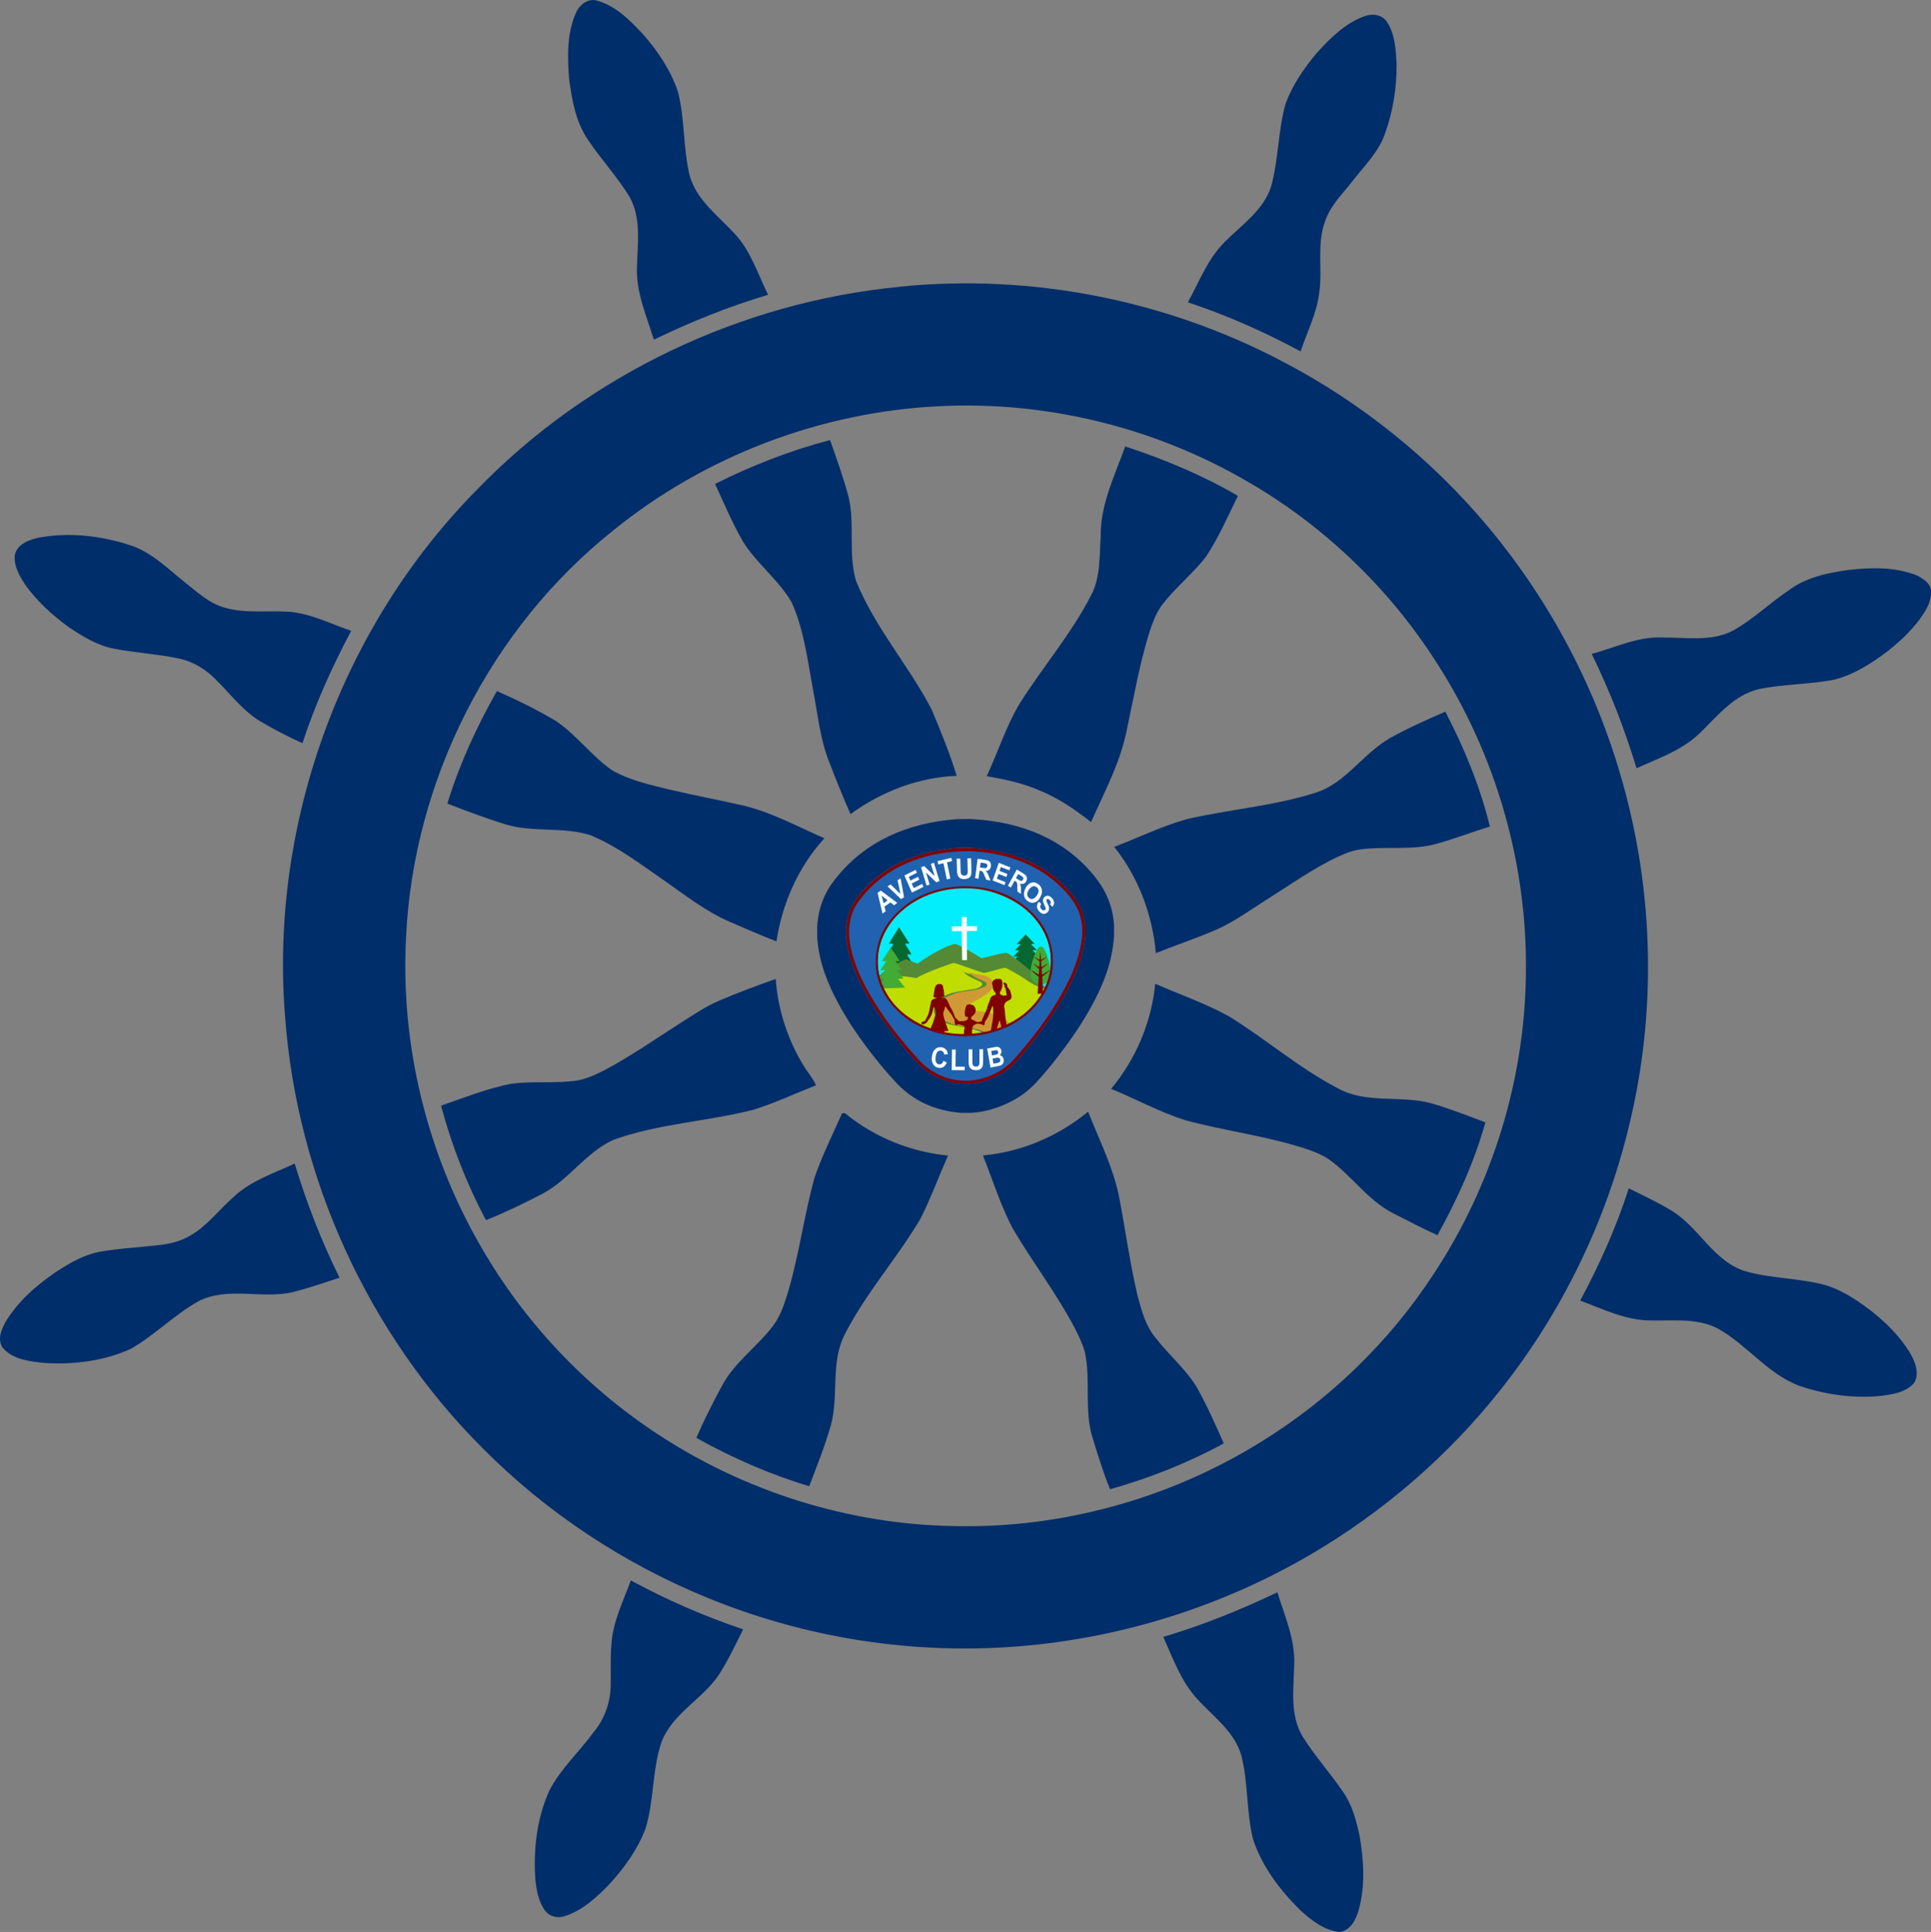 <?xml version="1.0" encoding="UTF-8"?>
<svg id="Layer_1" data-name="Layer 1" xmlns="http://www.w3.org/2000/svg" viewBox="0 0 262.7 262.8">
  <rect x="0" y="0" width="262.7" height="262.8" fill="#808080" stroke="none"/>
  <defs>
    <style>
      .cls-1 {
        fill: maroon;
      }

      .cls-1, .cls-2, .cls-3, .cls-4, .cls-5, .cls-6, .cls-7, .cls-8, .cls-9 {
        fill-rule: evenodd;
      }

      .cls-10, .cls-3 {
        fill: #fff;
      }

      .cls-11 {
        fill: #002e6a;
      }

      .cls-2 {
        fill: #2062af;
      }

      .cls-4 {
        fill: #40ab35;
      }

      .cls-5 {
        fill: #03eefc;
      }

      .cls-6 {
        fill: #d19935;
      }

      .cls-7 {
        fill: #548a35;
      }

      .cls-8 {
        fill: #066730;
      }

      .cls-9 {
        fill: #bfde00;
      }
    </style>
  </defs>
  <path class="cls-11" d="M78.34,1.78c.46-1.13,1.71-2.11,2.96-1.67,2.56.73,4.47,2.73,6.24,4.61,1.99,2.29,3.72,4.87,4.69,7.76.95,3.71.69,7.62,1.58,11.35.92,3.38,3.89,5.51,6.15,7.98,2.19,2.34,3.14,5.47,4.53,8.29-5.35,1.59-10.52,3.68-15.54,6.1-.99-3.21-2.41-6.39-2.3-9.81.08-3.22.63-6.7-1.02-9.64-1.65-2.69-3.81-5.02-5.57-7.63-1.72-2.46-2.26-5.5-2.64-8.42-.23-2.98-.31-6.13.92-8.92Z"/>
  <path class="cls-11" d="M185.71,2.19c1.02-.39,2.3-.19,2.95.75,1.13,1.68,1.23,3.79,1.34,5.74.02,3.23-.48,6.48-1.59,9.52-.84,2.45-2.75,4.3-4.3,6.3-1.38,1.79-3.11,3.41-3.84,5.6-1.15,3.09-.35,6.43-.78,9.61-.31,2.84-1.66,5.41-2.55,8.09-4.92-2.65-10.04-4.92-15.34-6.68,1.56-2.79,2.69-5.91,5.01-8.2,2.3-2.32,5.25-4.28,6.31-7.53,1.03-3.69.93-7.61,1.98-11.3.94-2.55,2.51-4.83,4.25-6.9,1.86-2.03,3.9-4.1,6.57-5.01Z"/>
  <path class="cls-11" d="M122.39,39c17.83-1.81,36.14,1.79,52,10.12,10.78,5.61,20.44,13.39,28.21,22.73,8.41,10.12,14.66,22.02,18.18,34.7,4.23,15.1,4.57,31.28.86,46.52-3.13,13.06-9.13,25.42-17.47,35.94-7.09,8.99-15.91,16.59-25.77,22.39-11.3,6.63-24.01,10.84-37.03,12.28-15.15,1.7-30.71-.47-44.82-6.21-11.55-4.67-22.17-11.67-30.94-20.52-15.51-15.52-25.19-36.69-26.82-58.56-2.15-26.2,7.62-53.09,26.1-71.78,15.1-15.61,35.89-25.51,57.5-27.6ZM127.84,55.25c-16.11.76-31.94,6.76-44.46,16.94-16.67,13.3-27.14,33.97-28.14,55.27-.78,14.57,2.81,29.32,10.09,41.95,5.89,10.32,14.26,19.21,24.21,25.72,11.89,7.81,26.02,12.24,40.26,12.46,14.6.34,29.24-3.71,41.65-11.39,9.42-5.79,17.57-13.66,23.61-22.93,7.95-12.05,12.39-26.41,12.53-40.86.22-14.86-4.08-29.74-12.12-42.23-6.54-10.27-15.61-18.92-26.2-24.93-12.49-7.18-27.04-10.71-41.42-10Z"/>
  <path class="cls-11" d="M97.28,65.83c4.99-2.51,10.22-4.55,15.64-5.97.92,2.56,1.82,5.13,2.53,7.75.87,3.73-.08,7.69,1,11.39,2.55,6.33,7.18,11.52,10.31,17.54,1.23,2.96,2.46,5.93,3.39,8.99-5.21.21-10.25,2.15-14.44,5.21-1.02-2.28-1.94-4.6-2.84-6.93-1.31-3.19-1.61-6.66-2.27-10.01-.73-3.99-1.22-8.11-2.89-11.84-1.77-3.09-4.75-5.27-6.63-8.28-1.44-2.53-2.59-5.21-3.8-7.85Z"/>
  <path class="cls-11" d="M149.74,72.7c.02-4.22,1.94-8.08,3.34-11.97,5.31,1.74,10.49,3.9,15.33,6.72-1.36,2.77-2.6,5.62-4.3,8.21-1.85,2.43-4.31,4.32-6.13,6.78-.76,1.09-1.21,2.34-1.62,3.58-1.3,4.19-2.05,8.51-2.97,12.79-.82,4.62-3.07,8.77-4.96,13.01-2.15-1.68-4.42-3.25-6.96-4.28-2.3-1.01-4.77-1.53-7.24-1.96,1.53-3.25,2.61-6.72,4.45-9.82,3.13-4.97,7.01-9.47,9.72-14.71,1.38-2.56,1.15-5.56,1.36-8.36Z"/>
  <path class="cls-11" d="M5.47,73.1c4-.7,8.18-.24,12.03,1,2.97.88,5.19,3.14,7.55,5.03,1.73,1.38,3.44,2.98,5.63,3.56,2.83.79,5.79.33,8.68.53,2.97.24,5.64,1.66,8.42,2.59-2.62,4.91-4.9,10-6.64,15.29-2.03-.93-4.02-1.95-5.93-3.1-2.67-1.69-4.42-4.41-6.8-6.43-1.22-.99-2.66-1.72-4.2-2.02-2.85-.59-5.76-.75-8.61-1.29-2.33-.42-4.38-1.69-6.3-2.99-2.14-1.56-4.13-3.37-5.71-5.51-.83-1.21-1.67-2.58-1.6-4.1.21-1.67,2.07-2.28,3.48-2.57Z"/>
  <path class="cls-11" d="M243.31,80.33c2.35-1.8,5.35-2.42,8.22-2.81,3.08-.34,6.34-.42,9.26.76.89.45,2.03,1.17,1.91,2.32.04.96-.39,1.85-.87,2.66-1.3,2.06-3.08,3.78-4.98,5.28-2.2,1.68-4.59,3.21-7.29,3.91-3.39.66-6.89.59-10.28,1.29-3.37.79-5.6,3.62-7.97,5.92-2.4,2.37-5.66,3.47-8.67,4.84-1.62-5.34-3.64-10.54-6.1-15.55,3.16-.85,6.23-2.38,9.58-2.23,3.24-.04,6.74.63,9.73-.99,2.68-1.51,4.9-3.69,7.45-5.4Z"/>
  <path class="cls-11" d="M67.59,94c2.76,1.22,5.49,2.55,8.08,4.1,2.79,1.9,4.8,4.72,7.56,6.65,2.44,1.42,5.24,2.01,7.96,2.68,3.15.74,6.33,1.33,9.49,2.05,4.06.87,7.71,2.92,11.48,4.55-3.56,3.87-5.74,8.86-6.53,14.03-2.14-.84-4.25-1.75-6.35-2.67-3.34-1.43-6.18-3.72-9.14-5.77-3.16-2.18-6.26-4.55-9.84-6.02-3.74-1.18-7.79-.32-11.54-1.47-2.68-.82-5.29-1.81-7.9-2.82,1.63-5.35,3.99-10.45,6.74-15.31Z"/>
  <path class="cls-11" d="M189.11,100.39c2.43-1.35,4.97-2.48,7.52-3.58,2.58,4.96,4.73,10.18,6.06,15.62-2.44.75-4.82,1.67-7.28,2.36-3.35.92-6.85.3-10.25.74-1.62.19-3.08.97-4.51,1.69-3.12,1.66-6.01,3.71-9,5.58-2.16,1.4-4.29,2.91-6.69,3.88-2.54,1.07-5.16,1.94-7.71,2.97-.48-5.23-2.37-10.34-5.67-14.45,3.31-1.25,6.49-2.84,9.91-3.78,5.73-1.33,11.66-1.76,17.29-3.53,4.24-1.23,6.6-5.39,10.33-7.49Z"/>
  <path class="cls-11" d="M97.8,136.13c2.54-1.09,5.13-2.04,7.73-2.97.3,4.24,1.67,8.39,3.91,11.99.52.83,1.19,1.57,1.57,2.48-2.82,1.1-5.56,2.41-8.46,3.31-6.31,1.63-12.96,1.88-19.12,4.12-3.71,1.68-6,5.39-9.57,7.29-2.53,1.32-5.1,2.57-7.75,3.62-2.62-4.93-4.67-10.17-6.11-15.57,3.12-1.08,6.21-2.31,9.46-2.97,2.86-.39,5.78-.05,8.65-.39,1.46-.17,2.8-.8,4.09-1.45,3.6-1.9,6.94-4.24,10.37-6.43,1.71-1.07,3.37-2.24,5.24-3.03Z"/>
  <path class="cls-11" d="M157.16,133.82c3.35,1.47,6.82,2.66,10.03,4.43,5.01,3.08,9.48,7,14.71,9.73,3.92,2.25,8.65.94,12.85,2.11,2.49.72,4.9,1.67,7.33,2.58-1.5,5.37-3.83,10.48-6.52,15.35-2.05-.91-4.03-1.97-6.03-2.98-3.47-1.76-5.65-5.16-8.79-7.37-1.06-.7-2.26-1.14-3.46-1.52-5.24-1.67-10.73-2.33-16.02-3.77-3.49-1.1-6.72-2.88-10.1-4.27,3.36-4.03,5.5-9.06,6-14.29Z"/>
  <path class="cls-11" d="M114.45,151.67c.04-.37.52-.29.7-.09,3.92,3.17,8.8,5.12,13.82,5.61-1.27,2.87-2.35,5.83-3.77,8.63-3.16,5.34-7.36,10.02-10.2,15.55-2.08,3.86-.84,8.43-1.97,12.53-.81,2.81-1.9,5.53-2.94,8.27-5.35-1.6-10.49-3.87-15.36-6.58,1.03-2.39,2.21-4.71,3.45-7,1.67-3.23,4.77-5.33,6.94-8.18.93-1.2,1.45-2.65,1.91-4.08,1.64-5.29,2.31-10.81,3.78-16.13,1-2.92,2.38-5.7,3.64-8.52Z"/>
  <path class="cls-11" d="M133.73,157.17c5.23-.47,10.25-2.62,14.3-5.95,1.55,3.96,3.55,7.81,4.3,12.04.83,4.34,1.41,8.72,2.44,13.02.54,1.96,1.05,4.04,2.39,5.64,1.75,2.29,4.01,4.17,5.56,6.62,1.43,2.51,2.59,5.16,3.77,7.8-4.89,2.67-10.11,4.72-15.47,6.24-.93-2.23-1.62-4.55-2.34-6.85-1.25-3.83-.24-7.95-1.1-11.85-.33-1.11-.83-2.16-1.35-3.19-2.49-4.75-5.78-9.01-8.48-13.63-1.66-3.16-2.71-6.59-4.03-9.89Z"/>
  <path class="cls-11" d="M31.92,162.68c2.33-2.11,5.37-3.1,8.17-4.4,1.61,5.33,3.63,10.53,6.1,15.52-2.1.7-4.19,1.41-6.33,1.96-4.25,1.01-8.91-.83-12.93,1.28-3.24,1.84-5.88,4.57-9.11,6.43-3.67,1.68-7.82,2.18-11.82,1.93-1.92-.22-4.11-.43-5.5-1.92-.93-1.05-.37-2.52.21-3.59,1.68-2.82,4.21-5.04,6.91-6.87,1.8-1.19,3.72-2.29,5.85-2.73,2.8-.5,5.64-.61,8.45-.96,1.37-.16,2.74-.53,3.93-1.24,2.4-1.35,4.01-3.65,6.08-5.4Z"/>
  <path class="cls-11" d="M214.97,176.93c2.63-4.89,4.91-9.99,6.62-15.28,1.98.99,4,1.92,5.89,3.08,3.63,2.24,5.55,6.67,9.73,8.12,3.66,1.12,7.58.96,11.27,2,1.47.47,2.83,1.22,4.13,2.06,2.78,1.87,5.37,4.14,7.16,7,.74,1.22,1.42,2.83.65,4.19-1.21,1.4-3.21,1.63-4.94,1.82-3.58.28-7.21-.23-10.61-1.38-4.33-1.58-7.14-5.55-11.08-7.77-2.84-1.53-6.17-1.09-9.27-1.15-3.37-.02-6.44-1.54-9.54-2.7Z"/>
  <path class="cls-11" d="M85.82,214.98c4.89,2.66,10.01,4.88,15.28,6.66-1.02,2.02-1.98,4.09-3.19,6.01-2.25,3.48-6.48,5.39-7.95,9.41-1.26,3.8-.96,7.92-2.16,11.73-1.09,2.84-2.91,5.36-4.97,7.59-1.7,1.75-3.59,3.48-5.95,4.25-.93.35-2.07.12-2.69-.68-.95-1.26-1.22-2.88-1.37-4.41-.26-4.09.23-8.32,1.96-12.07,1.56-2.94,4.06-5.22,6.01-7.89,1.44-1.73,2.23-3.95,2.29-6.19.04-1.96-.07-3.91.11-5.86.22-3.02,1.61-5.76,2.63-8.55Z"/>
  <path class="cls-11" d="M158.26,222.66c5.34-1.57,10.5-3.68,15.52-6.06,1,3.23,2.44,6.43,2.29,9.88-.08,3.24-.61,6.76,1.12,9.7,1.66,2.67,3.8,5.01,5.56,7.62,1.23,1.76,1.77,3.88,2.22,5.95.57,3.32.79,6.79-.13,10.07-.36,1.3-1.11,2.78-2.6,2.99-2.15-.23-3.93-1.66-5.46-3.08-2.71-2.71-5.1-5.87-6.31-9.54-.93-3.73-.64-7.65-1.59-11.37-.92-3.31-3.88-5.33-6.06-7.78-2.18-2.38-3.25-5.48-4.56-8.38Z"/>
  <path class="cls-9" d="M119.69,131.64c1.43-.15,2.53-1.65,3.99-1.15.59.2,1.16.25,1.63-.26.26-.28.42-.67.69-.9.25-.21.63-.32.93-.46.71-.34,1.44-.75,2.22-.79.48-.03,1-.05,1.46.09.32.1.53.31.81.48.28.17.55.29.8.48.41.3.54.52,1.06.57.77.07,1.62-.17,2.36-.17.43,0,.93.17,1.34.29.16.05.43.11.57.19.15.09.25.31.43.4.25.14.68.21.89.41.22.21.16.57.36.78.17.18.47.21.67.27.3.08.48.24.75.42.2.13.46.19.64.32.15.11.21.26.37.36.41.24,1.27.14,1.47.66.12.31.02.9.06,1.24.05.44.11,1.02.03,1.46-.23,1.23-1.39,1.86-2.22,2.56-.3.26-.57.5-.84.78-.27.28-.48.6-.75.87-.55.55-1.22,1.08-1.84,1.6-1.05.86-2.43,1.38-3.64,1.96-.61.29-1.28.25-1.95.29-.61.03-1.02-.18-1.58-.35-.76-.22-1.57-.37-2.34-.61-.64-.2-1.09-.47-1.65-.85-.53-.36-1.1-.64-1.46-1.22-.2-.32-.5-.64-.84-.83-.68-.37-1.39-.83-2.05-1.3-1.03-.72-1.37-2.17-2.05-3.16-.21-.3-.51-.45-.7-.76-.24-.38-.39-.9-.49-1.35-.15-.64-.31-1.63.22-2.11.23-.21.56-.15.86-.19"/>
  <path class="cls-5" d="M118.63,127.24c.09-1.07,1.12-1.98,1.84-2.72,1-1.02,2.11-1.44,3.27-2.02,2.51-1.24,5.52-2.08,8.34-2.13,1.51-.03,2.65.43,4.09.64.52.07,1.63.56,2.13.77.25.1.39.31.62.5.51.42,1.07.83,1.64,1.18.75.47,1.52.8,1.83,1.7.18.53.38,1.04.53,1.6.32,1.19.84,2.25,1.1,3.53.13.66.17,1.29.17,1.99,0,.62.17,1.53-.05,2.1-.94.18-2.08-.12-3.01-.31-.45-.33-1.04-.63-1.57-.91-.56-.3-.94-.93-1.53-1.26-.73-.42-1.56-.56-2.34-.72-.84-.17-1.52-.08-2.33-.11-.31-.59-1.65-.81-2.23-.99-.84-.25-1.63-.63-2.56-.58-.82.05-1.57.35-2.23.83-.59.43-1.02,1.43-1.74,1.47-1.01.06-1.66-.57-2.69-.08-.83.4-1.6.62-2.36,1.1-1.15.74-1.48-.43-1.48-1.49,0-1.19-.12-2.38.23-3.49.11-.34.26-.61.38-.95"/>
  <path class="cls-8" d="M123.72,128.38c-.17-.04-.43-.04-.59,0,.26.52.64.95.86,1.45-.19,0-.45,0-.59,0,.09.26.27.48.42.71.15.24.29.5.45.69-.15.11-.41.02-.61.05.21.49.64.98.86,1.45-.2,0-3.69.09-3.74.03-.23.04-.27-.22-.41-.32.22-.38.46-.73.67-1.11-.18-.05-.42,0-.62-.02.26-.52.58-.94.86-1.44-.13-.06-.41,0-.61-.02.26-.53.6-.93.86-1.46-.17-.05-.46,0-.61-.02.45-.77.93-1.49,1.38-2.25.01,0,.01,0,.01.02.36.53.71,1.12,1.07,1.68.11.18.25.33.32.55"/>
  <path class="cls-8" d="M140.78,128.4c-.15-.02-.38-.02-.52,0,.22.3.57.55.76.85-.17,0-.39,0-.52,0,.08.15.24.28.37.42.13.14.25.29.4.4-.13.06-.36.01-.54.03.19.29.56.57.76.85-.18,0-.36,0-.54,0,.23.31.53.54.77.85-.18,0-.36,0-.54,0,.23.31.51.56.77.83-.73.04-1.52.01-2.27.03.04-.09.1-.15.15-.22-.55-.47-1.1-.93-1.66-1.38-.04-.04.07-.06.02-.09-.2.02-.24-.13-.36-.19.19-.23.4-.43.59-.65-.16-.03-.37,0-.55,0,.23-.3.52-.55.76-.84-.11-.04-.36,0-.54,0,.23-.31.53-.55.76-.86-.15-.03-.41,0-.54,0,.4-.45.82-.87,1.22-1.32.01,0,.01,0,.01.01.32.31.62.65.94.98.1.1.22.19.28.32"/>
  <path class="cls-7" d="M133.55,130.35c1.13-.24,2.09-.58,3.3-.74.5-.07,3.94,2.92,4.07,3.04.39.34.42,1.07.87,1.34.63.38,1.36.66,2.13.84.03-.02,0-.1.01-.14.02.04.04.11.01.14.03.04.1.05.16.06-1.03.04-1.88-.3-2.66-.6-.78-.3-1.45-.73-2.09-1.18-.6-.42-2.39-1.43-2.55-1.46-.3-.06-2.59.71-2.97.69-.26-.02-3.8-1.35-4.09-1.35-.19,0-4.26,1.44-5.03,2.06-.73-.08-2.39-.49-3.19-.17-.83.33-1.56.73-2.3,1.1-.04-.28-.05-.6-.05-.92.26-.14.49-.37.71-.57.72-.64,1.75-1.28,2.91-1.8.74-.33.1-.27,2.08.4.44-.43,3.43-2.35,5-2.68.38-.08,2.6,1.3,3.66,1.92"/>
  <path class="cls-7" d="M129.43,135.1c1.36-.37,2.92-.51,3.21-.57.14-.03.93-.27.98-.62.03-.2-.18-.3-.25-.37-.08-.07-1.64-.6-2.19-1.25,0,0-.04-.04-.04-.05.22.07.53.2.77.24.74.13,1.69.16,2.25.68.17.16.31.41.3.93-.04.16-.1.25-.14.41-.39.63-.91.85-1.39,1.19"/>
  <path class="cls-7" d="M132.97,135.65c.15,0-2.37,1.07-1.93,1.51.08.08.21.14.31.17.09.03.2.08.3.09.25.04,3.79.81,4.06.94.53.27.99.74,1.39,1.4.14.38-2.93,1.65-2.93,1.55,0-.12-.1-.31-.16-.39-.19-.3-.49-.48-.72-.59-.24-.11-.92-.33-1-.34-.11-.02-.23-.03-.35-.08-.12-.04-.79-.15-.99-.21-.21-.06-.45-.1-.67-.13-.34-.05-.67-.14-1-.21-.1-.02-.19-.04-.29-.08-.62-.22-1.22-.37-1.7-1.09-.08-.13-.23-.45-.24-.64-.02-.37.14-.69.19-.93.26-.51.57-.79.95-1.03.1-.07,1.14-.49,1.25-.52"/>
  <path class="cls-6" d="M130.04,135.09c1.27-.31,1.83-.28,2.1-.34.07-.01.83-.13,1.11-.24.13-.05.93-.27.98-.62.03-.2-.18-.3-.25-.37-.08-.07-1.64-.6-2.19-1.25,0,0-.04-.04-.04-.05.22.07.53.2.77.24.74.13,1.69.16,2.25.68.17.16.31.41.3.93-.04.16-.1.25-.14.41-.39.63-.91.85-1.39,1.19"/>
  <path class="cls-6" d="M133.59,135.65c.15,0-2.37,1.07-1.93,1.51.08.08.21.14.31.17.09.03.2.08.3.09.25.04.51.09.76.12.4.04.76.08,1.17.16.09.02.18.02.26.04.1.03.14.04.32.08.23.07.5.14.73.21.27.08.55.21.82.34.53.27.99.74,1.39,1.4.14.38-3.14,1.99-3.07,1.9.05-.07.14-.25.14-.35,0-.12-.1-.31-.16-.39-.19-.3-.49-.48-.72-.59-.24-.11-.92-.33-1-.34-.11-.02-.23-.03-.35-.08-.12-.04-1.44-.3-1.67-.34-.34-.05-.67-.14-1-.21-.1-.02-.19-.04-.29-.08-.62-.22-1.22-.37-1.7-1.09-.08-.13-.23-.45-.24-.64-.02-.37.14-.69.19-.93.26-.51.57-.79.95-1.03.1-.07,1.14-.48,1.25-.52"/>
  <path class="cls-4" d="M141.31,133.86c-.73-.15-1.16-.62-1.11-1.72.04-.9.38-1.87.69-2.55.11-.25.24-.52.38-.67.16-.17.4-.24.6-.06.32.29.51.92.68,1.45.23.7.42,1.4.37,2.3-.04.81-.49,1.19-1.12,1.27"/>
  <path class="cls-1" d="M141.9,135.18s-.05,0-.07,0c-.2-.03-.45,0-.67,0,.06-.75.09-1.54.15-2.29-.33-.29-.67-.58-1.01-.86h0c.19.04.36.16.53.26.08.05.17.1.25.15.08.05.16.13.24.12.02-.24.03-.5.05-.74-.26-.25-.59-.51-.82-.75.31.13.54.34.83.5.02-.26.03-.52.05-.77-.12-.1-.24-.22-.37-.33-.13-.11-.28-.19-.35-.32.25.13.48.3.73.43,0-.23.04-.53.05-.74,0-.07-.05-.22.07-.21.04.3.04.63.06.95.29-.12.49-.32.8-.42-.11.09-.24.2-.39.32-.1.08-.36.22-.39.34-.01.05.01.12.02.18.01.18,0,.4.05.57.29-.17.55-.37.87-.51-.12.12-.26.24-.43.38-.09.07-.4.29-.43.39-.02.06.01.14.02.21,0,.18,0,.38.05.54.17-.1.34-.21.52-.31.18-.1.35-.22.53-.27-.33.31-.72.56-1.05.87.04.77.1,1.52.13,2.3"/>
  <path class="cls-1" d="M136.81,134.48c-.06-.09-.1-.17-.17-.25.1-.26-.25-.42-.08-.58.3.04.51.17.47.56.13.2.31.36.42.59.06.36.25.7.12,1-.1.23-.41.29-.62.44-.17.11-.37.36-.33.75,0,.05.04.15.05.2.05.29.04.61.08.92.1.77.22,1.68.3,2.5.03.28.04.56.07.84.03.27.04.56.08.81.05.28.18.3.41.43.1.06.32.15.28.28-.04.13-.45.08-.65.07-.14,0-.34.02-.4-.04-.04-.13.02-.24.04-.35-.04-.08-.18,0-.24-.04-.13-.65-.09-1.45-.2-2.11-.1-.61-.33-1.15-.44-1.69-.07.04-.08.14-.1.2-.16.5-.34,1.04-.46,1.6-.14.63-.31,1.28-.46,1.89,0,.06-.09,0-.1.04.05.26.09.6-.23.57h-.17c-.13-.04-.37.03-.42-.09-.01-.3.22-.34.38-.46-.01-.13-.13-.14-.15-.26.3-.93.49-2,.68-3.06.11-.6.19-1.12.14-1.8-.02-.23,0-.46-.08-.66-.22.53-.45,1.29-.75,1.78-.11.18-.26.36-.32.53-.04.14,0,.34-.13.37-.1.02-.14-.07-.2-.12,0-.21.01-.44-.04-.59.11-.22.21-.47.31-.73.1-.24.24-.46.33-.72.09-.26.15-.54.25-.8.05-.13.1-.25.15-.38.05-.13.08-.28.14-.39.14-.27.43-.32.69-.45.04-.18-.07-.27-.16-.38-.07-.1-.15-.21-.19-.34-.05-.17-.04-.35-.08-.54-.02-.08-.06-.14-.07-.23,0-.26.17-.37.29-.53.06.02.16,0,.23-.06,0-.04,0-.08,0-.12.02,0,.04.03.06.03.1.14.3.02.49.05.29.05.35.3.34.73,0,.13,0,.28-.02.38-.01.05-.06.1-.08.16-.02.06,0,.12-.02.16-.09.25-.32.37-.17.69.14.06.33.08.43.19.11-.06.29-.09.45-.06"/>
  <path class="cls-1" d="M131.79,136.59s.04,0,.06,0h0c.2.07.42.11.61.17.14.22.31.41.27.78-.01.12-.07.26-.13.35-.18.3-.54.33-.48.71.12.14.36.18.55.28.05.03.08.07.13.09.28.12.59.01.83-.1.04.04-.01.12.05.15.09,0,.15-.02.23-.03.14.17.03.38-.11.41-.16.02-.33-.11-.54-.13-.13-.01-.29-.02-.41,0-.16.03-.17.15-.34.15-.21.19-.26.49-.27.87,0,.1.02.22,0,.32-.01.06-.06.11-.08.16-.07.29-.04.6-.1.92-.02.11-.06.26-.1.41-.04.14-.1.3-.07.39.05.2.34.2.36.42-.13.1-.61.15-.71,0,0-.08.03-.12.04-.19-.16-.16-.04-.58,0-.89.03-.27.06-.52.05-.76-.21.27-.37.6-.54.95-.08.15-.18.33-.25.5-.1.24-.16.49-.34.62-.03.05,0,.14-.04.19-.22.07-.65.1-.73-.12,0-.02,0-.04,0-.05.08-.14.28-.14.41-.23.03-.06-.03-.09-.03-.16.26-.46.5-1.04.74-1.56.12-.25.3-.49.31-.81,0-.06-.02-.12-.01-.18.01-.18.11-.37.09-.58-.25-.19-.6-.21-.92-.34-.14-.06-.26-.14-.45-.16,0-.12-.02-.27.04-.34.29.05.92.18,1.31.07.23-.06.56-.2.42-.56-.08-.01-.19.04-.27-.01-.11-.08-.13-.47-.11-.69.02-.19.07-.44.12-.58.04-.1.13-.21.13-.35.07-.05.3.1.28-.08"/>
  <path class="cls-1" d="M128.27,134.19c.03.07.09.31.13.59.05.39.11.8,0,.82-.15.03-.3.02-.31.05-.06.1.21.08.31.1.09.02.25.06.3.11.12.1.27.42.35.61.11.26.2.46.32.66.12.19.25.43.34.65.09.21.16.54.28.69.12.14.33.17.35.43,0,.15,0,.31,0,.46-.12.05-.25.09-.39.03-.08-.14,0-.3-.03-.45-.02-.16-.2-.43-.27-.58-.28-.56-.73-1-1.04-1.49-.08.13-.08.29-.12.43-.05.18-.15.34-.16.54-.01.2.05.46.11.67.16.58.42,1.19.58,1.71-.13.07-.34-.01-.47.04-.09.04-.09.11-.14.19,0,.37,0,.74,0,1.11,0,.56-.1,1.19.17,1.46.09.09.43.16.38.36-.02.09-.24.11-.37.06-.06-.03-.16-.15-.24-.2-.13-.07-.26-.05-.28-.23,0-.1.05-.25.06-.38.05-.59-.04-1.29-.14-1.86-.02-.11-.07-.52-.19-.51-.09,0-.15.33-.19.47-.09.39-.13.72-.2,1.11-.03.19-.11.36-.12.53-.02.17.03.33-.06.42-.05.04-.13.03-.2.06-.1.04-.17.19-.3.25-.12.05-.27.05-.38-.07.11-.33.45-.28.61-.57.08-.16.11-.41.14-.68.04-.52.06-.99,0-1.49-.23,0-.49.11-.71.05.16-.34.34-.73.5-1.15.11-.29.21-.62.3-.93.03-.11.09-.22.1-.31.05-.41-.07-.77-.25-1-.09.2-.11.42-.16.62-.06.2-.12.4-.2.58-.17.36-.42.62-.61.95-.18.13-.44.32-.7.18,0-.07,0-.14,0-.2.11-.09.23-.16.42-.16.19-.36.46-.72.58-1.23.06-.24.1-.5.16-.74.09-.38.09-.86.36-1,.05-.03.14-.06.19-.08.34-.09.36-.15.3-.18-.01,0-.1,0-.26,0-.07,0-.15-.07-.11-.29,0-.06.11-.62.14-.87.05-.32.21-.56.3-.59.17-.06.15-.09.32-.09.13,0,.26,0,.36.08.14.11.16.22.18.28"/>
  <path class="cls-3" d="M131.55,130.6c-.22,0-.44,0-.66,0-.03-1.29-.02-2.62-.04-3.93-.42-.03-.9,0-1.35,0,0-.22,0-.44,0-.66.45,0,.9,0,1.35,0,0-.42,0-.85,0-1.27.23,0,.44-.02.66,0,.03.39,0,.83.02,1.24.43.04.96-.02,1.39.02,0,.21,0,.41,0,.62-.51.04-.94-.01-1.39.04,0,1.32.02,2.63.02,3.95"/>
  <path class="cls-4" d="M122.41,130.74c-.16,0-.42,0-.58,0,.28.42.57.82.81,1.2-.17,0-.45,0-.58.01.14.22.7,1,.83,1.15-.13.04-.53.03-.7.05.28.4.67.84.93,1.19-.18,0-3.48.17-3.6.08.19-.32.51-.93.7-1.25-.16-.04-.52,0-.69-.01.29-.42.67-.79.89-1.19-.12-.02-.5,0-.67,0,.28-.43.56-.77.83-1.2-.16-.01-.47-.01-.61-.02.4-.63.81-1.23,1.21-1.86.01,0,.01,0,.01.02.32.44,1.12,1.66,1.22,1.84"/>
  <path class="cls-2" d="M130.45,115.34c.56,0,1.13,0,1.69-.01,6.01.37,10.49,2.48,13.52,6.11,1.02,1.22,1.88,2.63,1.98,4.74,0,.28,0,.56,0,.84-.18,2.81-1.11,4.98-2.11,7-1,2.02-2.2,3.83-3.46,5.59-1.24,1.74-2.58,3.43-4.03,4.99-.73.79-1.59,1.41-2.6,1.88-1.02.47-2.16.87-3.49.96-.32,0-.64,0-.96,0-2.64-.22-4.62-1.22-6.11-2.77-.73-.76-1.42-1.58-2.1-2.4-.68-.83-1.36-1.66-1.99-2.51-1.27-1.73-2.5-3.55-3.52-5.54-1.03-2.01-1.95-4.17-2.18-6.97,0-.28,0-.57,0-.85.03-.52.1-1.02.21-1.49.31-1.38.96-2.34,1.73-3.28,2.98-3.65,7.46-5.85,13.43-6.28M130.91,120.66c-1.77.01-3.19.37-4.52.87-1.93.72-3.59,1.91-4.8,3.38-1.22,1.49-2.2,3.34-2.18,6.11,0,.85.18,1.68.41,2.39.67,2.06,1.95,3.63,3.46,4.79,1.07.82,2.19,1.36,3.54,1.88.31.12.68.22,1.03.3,1.74.41,4.13.57,5.99.12.37-.09.73-.15,1.08-.26.34-.12.69-.21,1.03-.33.64-.23,1.26-.54,1.84-.88.57-.33,1.13-.7,1.61-1.12,1.69-1.48,3.11-3.32,3.49-6.12.18-1.32-.01-2.68-.33-3.74-.21-.71-.54-1.36-.87-1.91-.71-1.2-1.56-2.09-2.59-2.9-1.03-.81-2.2-1.42-3.54-1.88-1.29-.44-2.92-.8-4.64-.7,0,0-.02,0-.03,0"/>
  <path class="cls-1" d="M130.44,115.35c.57,0,1.15,0,1.72-.01,6.01.36,10.45,2.49,13.48,6.08,1.01,1.2,1.89,2.6,2,4.69,0,.33,0,.67,0,1-.22,2.78-1.11,4.96-2.12,6.97-1.01,2-2.2,3.82-3.46,5.56-1.25,1.73-2.58,3.42-4.02,4.97-.73.79-1.59,1.39-2.6,1.87-1.01.48-2.15.87-3.47.96-.33,0-.65,0-.98,0-2.63-.22-4.62-1.21-6.09-2.76-1.46-1.53-2.81-3.21-4.08-4.92-1.28-1.73-2.48-3.53-3.51-5.53-1.03-1.99-1.98-4.14-2.21-6.92,0-.33,0-.67,0-1,.06-.97.29-1.97.63-2.72.36-.77.82-1.42,1.31-2.01,3-3.61,7.43-5.84,13.4-6.25M127.22,116.21c-4.28.9-7.56,2.87-9.9,5.74-.62.76-1.13,1.47-1.46,2.5-.33,1.03-.44,2.29-.27,3.58.16,1.17.46,2.22.82,3.2.71,1.92,1.65,3.66,2.67,5.29,1.53,2.45,3.26,4.65,5.11,6.75.62.7,1.22,1.41,1.96,1.97,1.4,1.06,3.47,1.96,5.93,1.74,1.12-.1,2.14-.4,3.05-.83.91-.43,1.68-.92,2.35-1.57.65-.64,1.25-1.38,1.85-2.09,1.81-2.16,3.47-4.43,4.91-6.94.97-1.68,1.86-3.46,2.45-5.49.31-1.06.55-2.17.54-3.46-.01-2.02-.7-3.33-1.56-4.45-.85-1.12-1.89-2.09-2.99-2.91-2.2-1.64-5.07-2.79-8.36-3.25-1.11-.16-2.39-.26-3.63-.19-1.28.07-2.39.19-3.48.42"/>
  <path class="cls-1" d="M130.75,120.56c.26,0,.52,0,.78,0,3.32.09,5.86,1.12,7.84,2.66,1.96,1.53,3.55,3.6,3.86,6.87,0,.39,0,.77,0,1.16-.16,2.5-1.21,4.25-2.46,5.68-.64.73-1.36,1.34-2.17,1.87-.54.35-1.1.69-1.73.96-1.53.66-3.32,1.16-5.46,1.2-.11,0-.21,0-.32,0-1.71-.05-3.21-.27-4.53-.76-.33-.12-.65-.25-.96-.38-1.53-.63-2.86-1.59-3.92-2.77-.43-.48-.83-.97-1.18-1.52-.71-1.12-1.22-2.46-1.35-4.11,0-.39,0-.77,0-1.16,0,0,0,0,.01,0,.17-2.45,1.14-4.26,2.4-5.62,2.14-2.31,5.01-3.89,9.17-4.07M126.52,121.65c-1.32.48-2.46,1.14-3.47,1.96-1.02.84-1.81,1.71-2.5,2.93-.64,1.12-1.14,2.59-1.13,4.34.01,1.73.56,3.15,1.21,4.28.66,1.15,1.56,2.13,2.57,2.89.79.59,1.6,1.11,2.54,1.5.31.13.63.25.97.38.64.24,1.36.41,2.13.54,2.36.42,5.08.1,6.99-.62,1.96-.75,3.6-1.79,4.87-3.26.42-.49.8-1.04,1.12-1.61.65-1.15,1.16-2.54,1.15-4.32-.02-2.57-1.14-4.54-2.35-5.9-1.29-1.44-2.95-2.48-4.92-3.19-1.31-.47-2.88-.77-4.59-.74-1.79.03-3.24.33-4.58.82"/>
  <path class="cls-10" d="M128.35,144.29l.45.24c-.11.28-.26.48-.45.6-.19.12-.41.16-.67.12-.32-.05-.56-.21-.73-.49-.17-.28-.23-.63-.17-1.05.06-.45.21-.78.45-1,.24-.22.53-.3.87-.25.29.05.52.18.67.4.09.13.15.31.18.54l-.5.05c0-.14-.05-.26-.13-.36-.08-.1-.18-.15-.31-.17-.18-.03-.33.02-.46.15-.13.13-.22.35-.26.67-.05.34-.03.59.06.76.09.16.22.26.4.28.13.02.25,0,.35-.09.11-.08.19-.21.26-.4"/>
  <polygon class="cls-10" points="129.48 145.56 129.51 142.77 130.02 142.77 129.99 145.09 131.25 145.1 131.24 145.58 129.48 145.56"/>
  <path class="cls-10" d="M131.78,142.74h.5s0,1.51,0,1.51c0,.24,0,.4.02.47.02.11.07.21.15.27.08.07.19.1.33.1.14,0,.25-.03.32-.1.07-.07.12-.15.13-.24.01-.1.02-.25.02-.48v-1.55s.49,0,.49,0v1.47c0,.34,0,.57-.03.71-.03.14-.08.26-.15.35-.07.1-.17.17-.29.23-.12.06-.28.09-.48.09-.24,0-.42-.03-.54-.09-.12-.06-.22-.14-.29-.24-.07-.1-.12-.2-.14-.31-.03-.16-.05-.4-.05-.71v-1.49Z"/>
  <path class="cls-10" d="M134.31,142.63l.92-.18c.18-.04.32-.05.41-.05.09,0,.18.02.26.06.08.04.15.1.21.18.06.08.1.18.12.29.02.12.01.24-.03.35s-.11.2-.2.27c.15.02.27.08.36.17.09.1.15.22.18.37.02.12.02.24-.01.36s-.08.22-.15.31c-.07.08-.17.14-.29.18-.08.02-.26.07-.56.13l-.78.15-.45-2.58ZM134.85,142.97l.1.6.3-.06c.18-.04.29-.06.34-.07.08-.03.13-.07.17-.13.04-.06.05-.13.03-.22-.01-.08-.04-.14-.09-.18-.05-.04-.11-.06-.19-.06-.05,0-.18.03-.4.07l-.27.05ZM135.03,144l.12.69.43-.08c.17-.03.27-.06.32-.08.07-.03.12-.07.15-.14.03-.06.04-.14.03-.23-.01-.08-.04-.14-.08-.19-.04-.05-.1-.08-.17-.09-.07-.01-.21,0-.42.04l-.37.07Z"/>
  <path class="cls-10" d="M122.07,122.82l-.44.32-.5-.39-.8.58.16.63-.43.31-.67-2.82.43-.31,2.25,1.68ZM120.75,122.47l-.81-.64.27,1.03.55-.4Z"/>
  <polygon class="cls-10" points="122.58 122.3 120.74 120.57 121.16 120.31 122.5 121.61 122.11 119.74 122.52 119.49 122.99 122.05 122.58 122.3"/>
  <polygon class="cls-10" points="124.06 121.41 123.04 119.09 124.56 118.33 124.74 118.72 123.63 119.27 123.85 119.79 124.89 119.27 125.06 119.66 124.03 120.18 124.31 120.81 125.46 120.24 125.63 120.63 124.06 121.41"/>
  <polygon class="cls-10" points="126.06 120.46 125.3 117.97 125.73 117.82 127.15 119.17 126.64 117.51 127.05 117.36 127.82 119.85 127.37 120.01 125.98 118.69 126.47 120.32 126.06 120.46"/>
  <polygon class="cls-10" points="128.81 119.62 128.35 117.42 127.65 117.59 127.55 117.14 129.43 116.69 129.53 117.13 128.83 117.3 129.29 119.51 128.81 119.62"/>
  <path class="cls-10" d="M130.14,116.8h.5s.04,1.49.04,1.49c0,.24.02.39.03.46.02.11.08.2.16.27.08.07.19.1.33.09.14,0,.25-.04.32-.11.07-.07.11-.15.12-.24.01-.1.02-.25.01-.47l-.04-1.54h.5s.04,1.44.04,1.44c0,.33,0,.57-.02.71-.02.14-.07.26-.14.35-.07.1-.16.17-.28.23-.12.06-.28.09-.47.1-.24,0-.41-.02-.54-.08-.12-.06-.22-.13-.29-.23-.07-.1-.12-.2-.15-.3-.04-.16-.06-.39-.07-.7l-.04-1.48Z"/>
  <path class="cls-10" d="M132.66,119.45l.34-2.63.99.14c.25.04.43.09.53.15.11.06.19.16.24.29.05.13.07.27.05.43-.03.2-.1.35-.22.47-.12.11-.28.17-.49.18.09.08.17.17.22.26.06.09.13.24.21.47l.22.55-.56-.08-.27-.62c-.09-.22-.16-.36-.2-.42-.04-.06-.08-.1-.13-.13-.05-.03-.13-.05-.23-.06h-.1s-.14,1.08-.14,1.08l-.47-.07ZM133.32,118l.35.05c.23.03.37.04.43.03.06-.01.11-.04.15-.09.04-.05.06-.11.07-.19.01-.09,0-.16-.04-.22-.04-.06-.09-.1-.16-.13-.04-.01-.15-.03-.34-.06l-.37-.05-.09.67Z"/>
  <polygon class="cls-10" points="135.04 119.77 135.88 117.37 137.45 117.99 137.31 118.39 136.16 117.94 135.98 118.47 137.05 118.89 136.91 119.3 135.84 118.88 135.61 119.53 136.8 120 136.66 120.4 135.04 119.77"/>
  <path class="cls-10" d="M137.12,120.5l1.21-2.22.84.51c.21.13.35.24.43.34.07.1.11.22.11.35,0,.14-.03.27-.1.4-.09.17-.21.28-.36.33-.15.06-.31.04-.5-.03.06.11.09.22.11.32.02.1.03.27.03.5v.58s-.47-.29-.47-.29l-.02-.66c0-.24-.02-.39-.03-.46-.01-.07-.04-.12-.07-.17-.03-.04-.1-.09-.19-.15l-.08-.05-.51.93-.4-.24ZM138.22,119.46l.29.18c.19.12.32.18.37.19.06.01.11,0,.16-.03s.09-.08.13-.14c.04-.07.06-.15.05-.21-.01-.07-.04-.13-.1-.18-.03-.02-.12-.09-.29-.19l-.31-.19-.31.56Z"/>
  <path class="cls-10" d="M139.5,120.85c.12-.24.26-.42.4-.55.11-.09.23-.16.36-.21.13-.05.26-.07.38-.06.16.01.33.07.5.17.31.18.5.43.58.75.08.32.02.67-.18,1.06-.19.38-.44.62-.73.73-.29.11-.59.08-.9-.1-.31-.18-.5-.43-.58-.75-.07-.32-.02-.67.17-1.04M139.99,121c-.17.24-.25.47-.24.67s.1.37.25.49.32.16.51.11c.19-.05.37-.2.54-.45.17-.25.25-.47.24-.66-.01-.2-.1-.36-.26-.48-.16-.12-.33-.16-.51-.12-.18.05-.36.19-.53.44"/>
  <path class="cls-10" d="M141.33,122.65l.33.31c-.1.13-.14.25-.14.37,0,.11.05.22.14.33.1.11.19.17.29.18.1.01.18-.01.24-.08.04-.04.07-.09.07-.14,0-.05,0-.12-.03-.2-.02-.05-.08-.17-.17-.35-.11-.23-.17-.42-.17-.56,0-.2.07-.36.21-.5.09-.09.19-.14.31-.16.12-.02.24,0,.36.05.12.05.24.15.35.28.19.22.28.43.28.63,0,.2-.08.38-.23.54l-.32-.33c.08-.1.11-.19.11-.28,0-.09-.05-.18-.13-.28-.09-.1-.18-.16-.27-.18-.06-.01-.11,0-.15.05-.04.04-.06.09-.06.15,0,.08.05.22.16.43.11.21.17.37.2.5.03.12.02.24-.01.36-.03.12-.11.23-.22.34-.1.1-.22.16-.35.19-.13.03-.27.01-.39-.05-.13-.06-.26-.16-.39-.31-.19-.22-.28-.43-.28-.65s.09-.43.26-.64"/>
  <path class="cls-11" d="M132.14,115.33c6.01.37,10.49,2.48,13.52,6.11.49.59.94,1.22,1.29,1.95,0,.02.02.04.03.06.02.04.03.08.05.11.33.73.55,1.56.61,2.55,0,.02,0,.05,0,.07h0c0,.28,0,.56,0,.84h0s0,.06,0,.09c-.22,2.78-1.11,4.96-2.12,6.97-1.01,2-2.2,3.82-3.46,5.56-1.25,1.73-2.58,3.42-4.02,4.97-.73.79-1.59,1.39-2.6,1.87-1.01.48-2.15.87-3.47.96-.33,0-.65,0-.98,0-2.63-.22-4.62-1.21-6.09-2.76-1.46-1.53-2.81-3.21-4.08-4.92-.89-1.2-1.74-2.43-2.52-3.74-.36-.59-.7-1.2-1.02-1.83-.25-.48-.48-.97-.71-1.47,0-.01-.01-.02-.02-.03-.02-.04-.03-.08-.05-.11-.69-1.54-1.24-3.23-1.41-5.26,0-.33,0-.67,0-1,.06-.97.29-1.97.63-2.72.07-.16.15-.3.23-.45.01-.03.03-.05.04-.08.01-.02.03-.04.04-.07.04-.07.08-.13.12-.2,0-.01.02-.03.02-.04.04-.07.09-.14.14-.21,0-.01.01-.02.02-.03.05-.07.09-.14.14-.2.04-.06.08-.11.12-.17,0,0,0-.01.01-.02.1-.13.2-.26.3-.39.04-.05.07-.09.11-.14,2.98-3.65,7.46-5.85,13.43-6.28.56,0,1.13,0,1.69-.01M132.14,111.41h-.45s-1.27.01-1.27.01c-.09,0-.17,0-.26.01-6.88.5-12.47,3.17-16.18,7.71-.04.05-.09.11-.13.16-.14.17-.27.34-.4.51l-.02.03c-.05.07-.1.14-.16.22-.06.09-.13.19-.2.28l-.04.05c-.07.1-.13.2-.2.3l-.03.05c-.07.11-.13.21-.18.31-.02.03-.03.06-.05.09-.03.05-.05.09-.07.12h0c-.13.24-.24.46-.34.68-.56,1.19-.91,2.67-.99,4.16,0,.08,0,.16,0,.25v.5s0,.5,0,.5c0,.1,0,.2.01.3.18,2.21.73,4.28,1.73,6.52v.02s.06.1.06.1c0,0,0,.01,0,.02v.03c.24.51.5,1.06.81,1.65.34.66.72,1.34,1.15,2.06.79,1.32,1.68,2.65,2.73,4.07,1.58,2.12,2.97,3.8,4.39,5.29,2.23,2.33,5.12,3.67,8.6,3.96.11,0,.22.01.33.01h1.01c.07,0,.15,0,.22-.01,1.62-.1,3.22-.53,4.9-1.32,1.49-.7,2.73-1.6,3.8-2.74,1.4-1.5,2.81-3.25,4.33-5.35,1.59-2.2,2.79-4.14,3.78-6.09,1.1-2.17,2.26-4.88,2.53-8.44,0-.11.01-.22.01-.33v-.09s0-.43,0-.43v-.41s0-.03,0-.03v-.03c0-.06,0-.13,0-.19-.07-1.39-.39-2.71-.94-3.94v-.02c-.03-.05-.05-.1-.08-.16,0,0,0,0,0-.01-.01-.03-.03-.06-.04-.09-.45-.94-1.03-1.82-1.81-2.76-3.79-4.55-9.27-7.08-16.29-7.51-.08,0-.16,0-.24,0"/>
</svg>